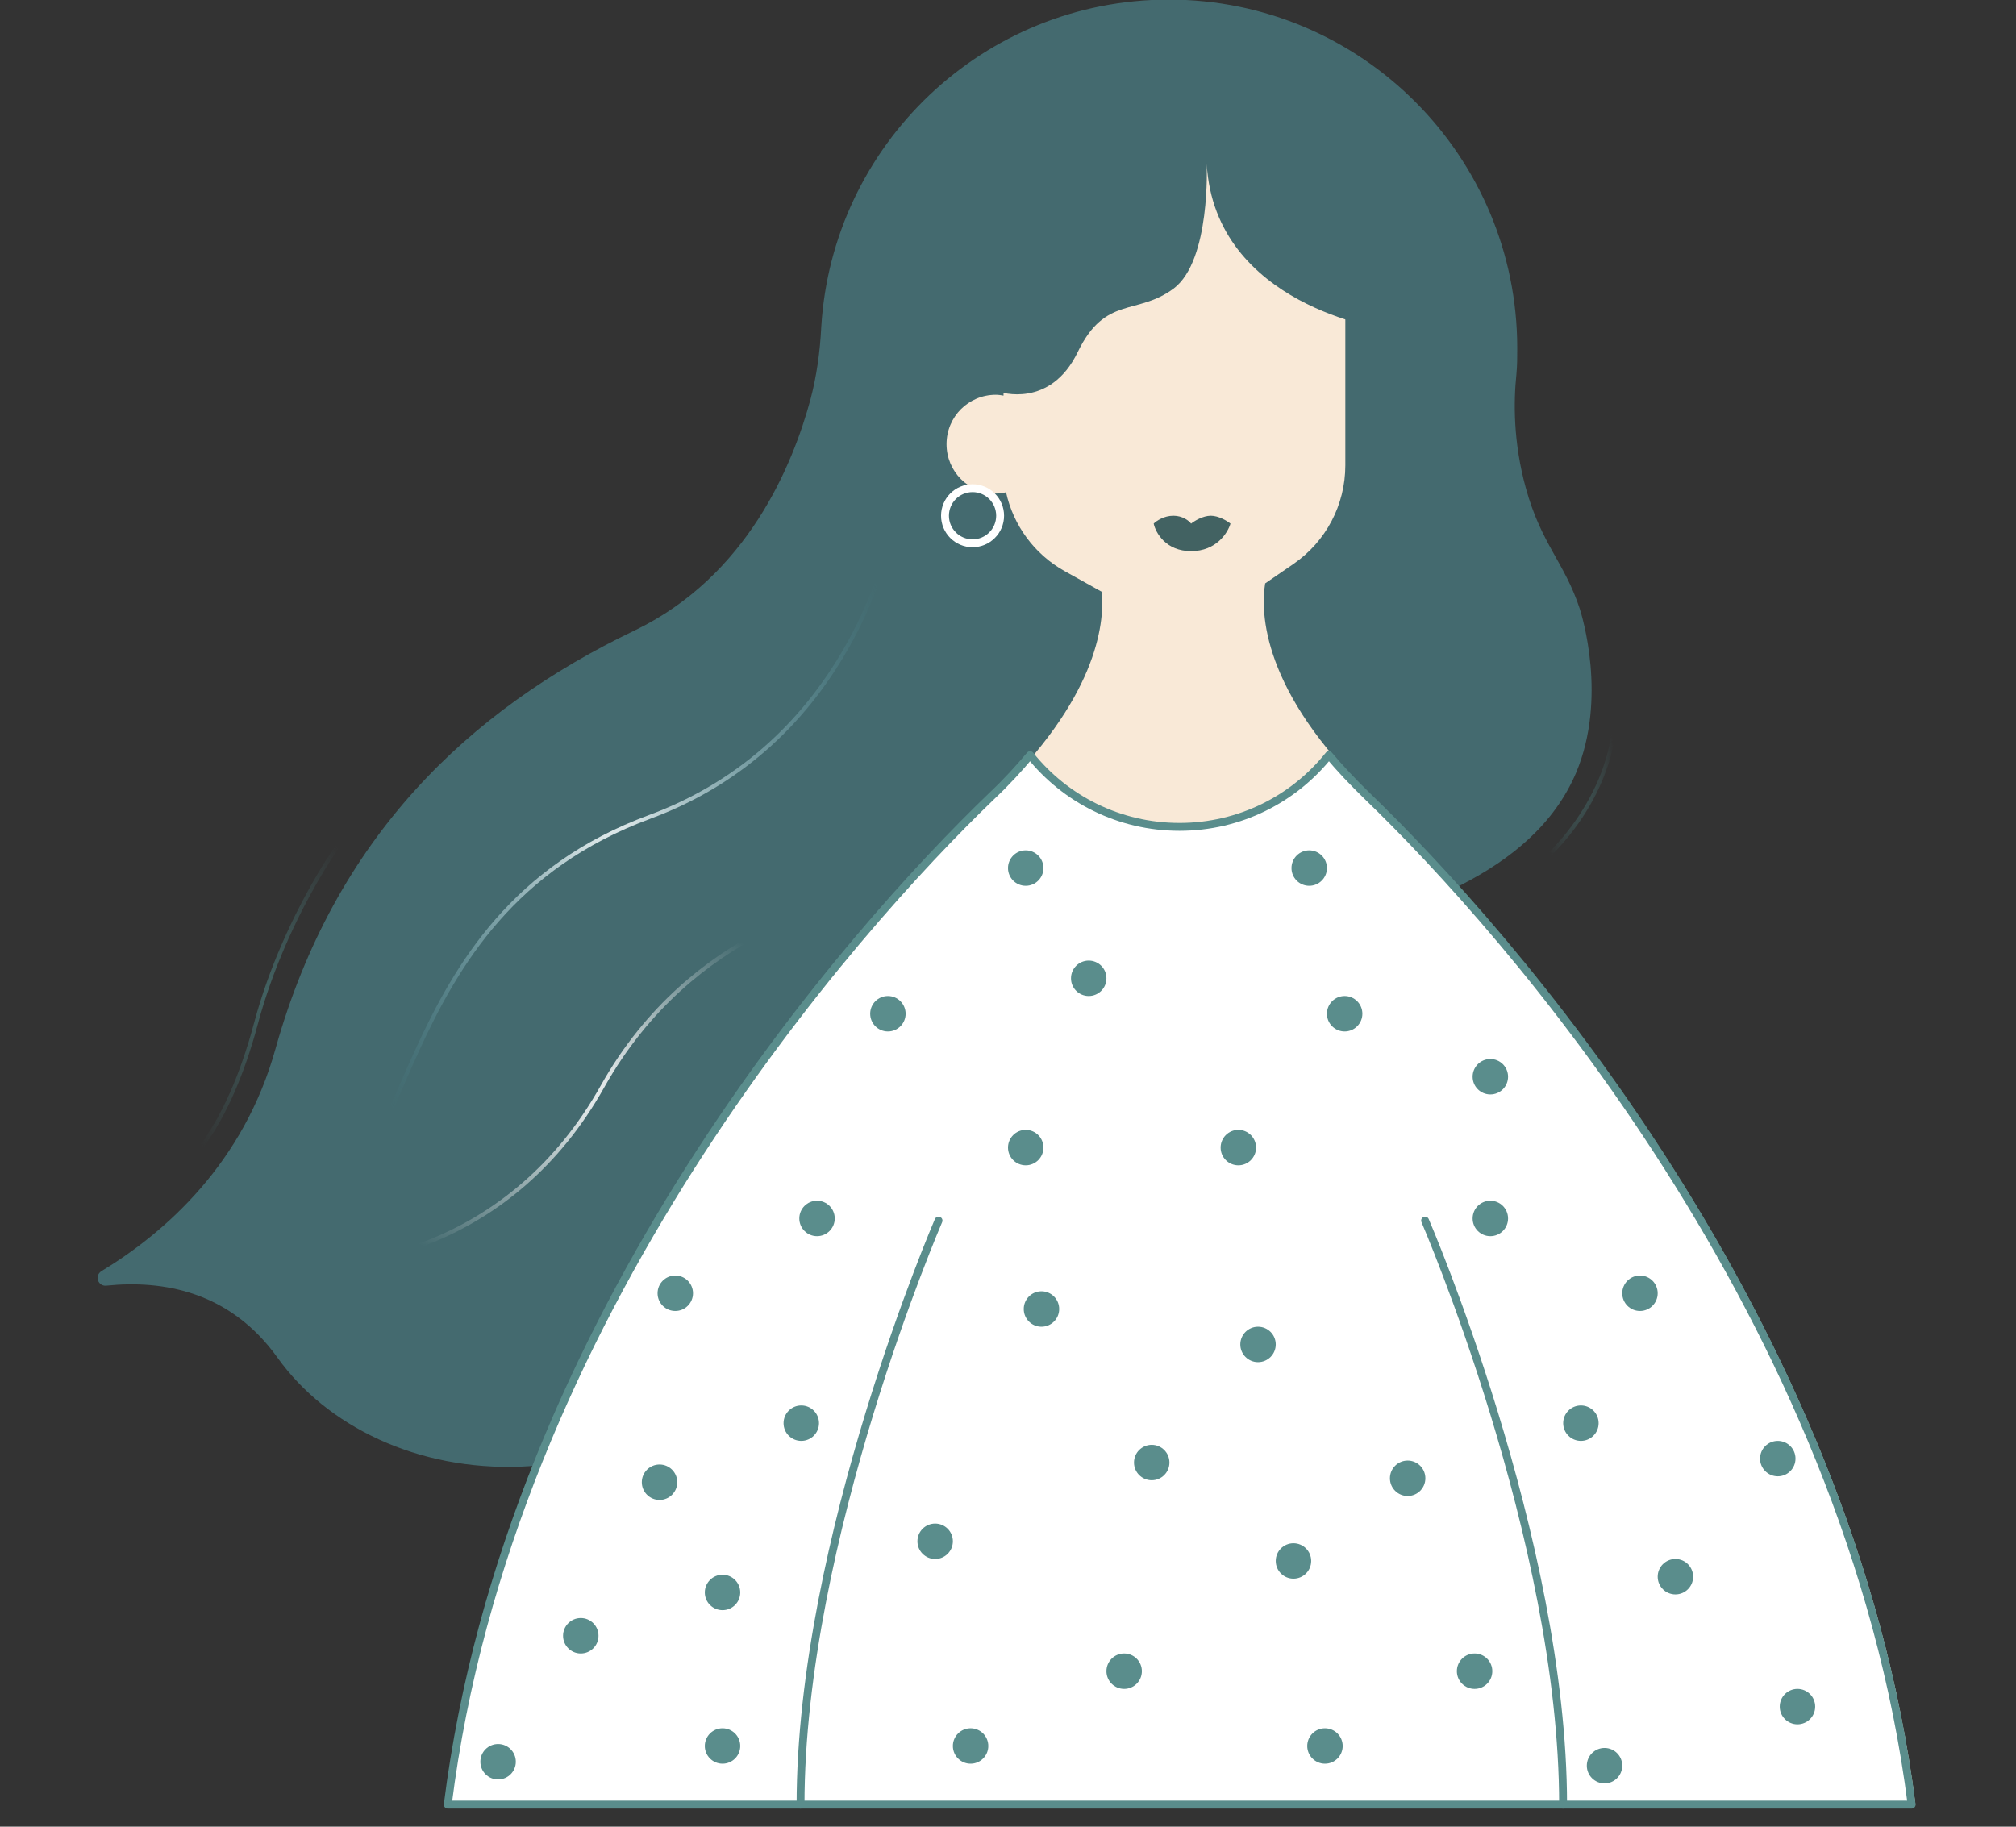 <svg width="512" height="464" viewBox="0 0 512 464" fill="none" xmlns="http://www.w3.org/2000/svg">
<rect x="0" y="0" width="512" height="464" fill="#333333" stroke="none"/>
<g clip-path="url(#clip0)">
<path d="M401.232 154.702C397.362 142.874 391.505 138.373 387.53 124.033C384.288 112.31 384.392 102.053 385.124 95.04C385.334 92.842 385.333 90.644 385.333 88.446C385.333 39.565 345.691 -0.105 296.845 -0.105C249.776 -0.105 211.285 36.739 208.565 83.212C208.252 89.388 207.415 95.459 205.846 101.425C201.348 118.067 189.843 146.328 161.183 160.144C119.031 180.346 85.037 212.688 69.975 266.384C61.921 295.377 42.152 312.962 25.731 322.905C23.953 324.057 24.894 326.778 26.986 326.569C41.316 325.104 58.365 327.93 70.498 344.886C95.287 379.532 162.857 390.522 214.841 325.208C253.437 276.642 277.39 254.033 303.748 244.403C313.789 240.74 317.241 242.938 332.617 238.542C356.674 231.738 389.204 222.423 400.291 196.255C408.24 177.31 401.755 156.376 401.232 154.702Z" fill="#446A6F"/>
<path d="M41 302C46.833 296.833 57.5 288 65 260C72.534 231.871 89.5 207.5 95.5 203.5" stroke="url(#paint0_diamond)" stroke-linecap="round"/>
<path d="M409.992 171.908C409.941 171.637 409.68 171.458 409.408 171.508C409.137 171.559 408.958 171.82 409.008 172.092L409.992 171.908ZM389.3 221.4C393.687 218.11 399.962 211.706 404.59 203.15C409.221 194.59 412.218 183.848 409.992 171.908L409.008 172.092C411.182 183.752 408.262 194.26 403.71 202.675C399.155 211.094 392.98 217.39 388.7 220.6L389.3 221.4Z" fill="url(#paint1_diamond)"/>
<path d="M73.5 310C107 306 96 233 165 207.5C209.058 191.218 232 147.5 232.5 91.5" stroke="url(#paint2_diamond)"/>
<path d="M67.5 321C90 324 130 317 153 276C176 235 215.5 229 215.5 229" stroke="url(#paint3_diamond)"/>
<path d="M348.21 202.212C320.345 175.414 320.131 155.477 321.31 148.189L328.491 143.258C336.743 137.577 341.673 128.251 341.673 118.176V76.372V41H254.862V76.372V100.49C254.219 100.382 253.576 100.275 252.933 100.275C245.967 100.275 240.394 105.849 240.394 112.816C240.394 119.784 245.967 125.357 252.933 125.357C253.791 125.357 254.755 125.25 255.505 125.036C257.327 133.397 262.686 140.793 270.403 145.08L279.834 150.332C280.584 158.907 278.226 177.665 252.719 202.212C217.459 236.19 130.22 334.482 114.679 458.392H300.09H301.054H486.464C470.817 334.482 383.578 236.19 348.21 202.212Z" fill="#F9E9D7"/>
<path d="M347.246 202.212C343.495 198.567 340.28 195.137 337.493 191.814C328.598 202.962 314.879 210.036 299.554 210.036C284.228 210.036 270.51 202.962 261.614 191.814C258.828 195.137 255.613 198.674 251.861 202.212C216.494 236.19 129.255 334.375 113.715 458.392H299.125H300.09H485.5C469.745 334.482 382.506 236.19 347.246 202.212Z" fill="white" stroke="#5A8D8C" stroke-width="2" stroke-miterlimit="10" stroke-linecap="round" stroke-linejoin="round"/>
<path d="M238.358 310.043C238.358 310.043 203.312 391.078 203.312 458.392" stroke="#5A8D8C" stroke-width="2" stroke-miterlimit="10" stroke-linecap="round" stroke-linejoin="round"/>
<path d="M361.928 310.043C361.928 310.043 396.974 391.078 396.974 458.392" stroke="#5A8D8C" stroke-width="2" stroke-miterlimit="10" stroke-linecap="round" stroke-linejoin="round"/>
<circle cx="276.5" cy="248.5" r="4.5" fill="#5A8D8C"/>
<circle cx="332.5" cy="220.5" r="4.5" fill="#5A8D8C"/>
<circle cx="314.5" cy="291.5" r="4.5" fill="#5A8D8C"/>
<circle cx="207.5" cy="309.5" r="4.5" fill="#5A8D8C"/>
<circle cx="225.5" cy="257.5" r="4.5" fill="#5A8D8C"/>
<circle cx="264.5" cy="332.5" r="4.5" fill="#5A8D8C"/>
<circle cx="260.5" cy="291.5" r="4.5" fill="#5A8D8C"/>
<circle cx="341.5" cy="257.5" r="4.5" fill="#5A8D8C"/>
<circle cx="378.5" cy="309.5" r="4.5" fill="#5A8D8C"/>
<circle cx="378.5" cy="273.5" r="4.5" fill="#5A8D8C"/>
<circle cx="260.5" cy="220.5" r="4.5" fill="#5A8D8C"/>
<circle cx="319.5" cy="341.5" r="4.5" fill="#5A8D8C"/>
<circle cx="357.5" cy="375.5" r="4.5" fill="#5A8D8C"/>
<circle cx="292.5" cy="371.5" r="4.5" fill="#5A8D8C"/>
<circle cx="237.5" cy="391.5" r="4.5" fill="#5A8D8C"/>
<circle cx="285.5" cy="424.5" r="4.5" fill="#5A8D8C"/>
<circle cx="246.5" cy="443.5" r="4.5" fill="#5A8D8C"/>
<circle cx="336.5" cy="443.5" r="4.5" fill="#5A8D8C"/>
<circle cx="328.5" cy="396.5" r="4.5" fill="#5A8D8C"/>
<circle cx="374.5" cy="424.5" r="4.5" fill="#5A8D8C"/>
<circle cx="456.5" cy="433.5" r="4.5" fill="#5A8D8C"/>
<circle cx="416.5" cy="328.5" r="4.5" fill="#5A8D8C"/>
<circle cx="451.5" cy="370.5" r="4.5" fill="#5A8D8C"/>
<circle cx="401.5" cy="361.5" r="4.5" fill="#5A8D8C"/>
<circle cx="425.5" cy="400.5" r="4.5" fill="#5A8D8C"/>
<circle cx="171.5" cy="328.5" r="4.5" fill="#5A8D8C"/>
<circle cx="183.5" cy="443.5" r="4.5" fill="#5A8D8C"/>
<circle cx="147.5" cy="415.5" r="4.5" fill="#5A8D8C"/>
<circle cx="203.5" cy="361.5" r="4.5" fill="#5A8D8C"/>
<circle cx="167.5" cy="376.5" r="4.5" fill="#5A8D8C"/>
<circle cx="183.5" cy="404.5" r="4.5" fill="#5A8D8C"/>
<circle cx="126.5" cy="447.5" r="4.5" fill="#5A8D8C"/>
<circle cx="407.5" cy="448.5" r="4.5" fill="#5A8D8C"/>
<circle cx="247" cy="131" r="7" stroke="white" stroke-width="2"/>
<path d="M306.468 41.658C306.468 41.658 307.514 66.151 298.1 73.269C288.686 80.281 280.737 74.943 273.729 89.388C266.721 103.937 253.856 99.541 253.856 99.541L229.799 100.169L243.919 34.227H351.654V83.526C351.654 83.631 308.56 77.665 306.468 41.658Z" fill="#446A6F"/>
<path d="M307.5 131C305.5 131 303.333 132.333 302.5 133C302 132.333 300.4 131 298 131C295.6 131 293.667 132.333 293 133C293.5 135.333 296.1 140 302.5 140C308.9 140 311.833 135.333 312.5 133C311.667 132.333 309.5 131 307.5 131Z" fill="#426262"/>
</g>
<defs>
<radialGradient id="paint0_diamond" cx="0" cy="0" r="1" gradientUnits="userSpaceOnUse" gradientTransform="translate(68.25 252.75) rotate(90) scale(49.25 27.25)">
<stop stop-color="#426262"/>
<stop offset="1" stop-color="#426262" stop-opacity="0"/>
</radialGradient>
<radialGradient id="paint1_diamond" cx="0" cy="0" r="1" gradientUnits="userSpaceOnUse" gradientTransform="translate(399.621 196.5) rotate(90) scale(24.5 10.621)">
<stop stop-color="#426262"/>
<stop offset="1" stop-color="#426262" stop-opacity="0"/>
</radialGradient>
<radialGradient id="paint2_diamond" cx="0" cy="0" r="1" gradientUnits="userSpaceOnUse" gradientTransform="translate(153 200.75) rotate(90) scale(109.25 79.5)">
<stop stop-color="white"/>
<stop offset="1" stop-color="#4592A0" stop-opacity="0"/>
</radialGradient>
<radialGradient id="paint3_diamond" cx="0" cy="0" r="1" gradientUnits="userSpaceOnUse" gradientTransform="translate(141.5 275.305) rotate(90) scale(46.305 74)">
<stop stop-color="white"/>
<stop offset="1" stop-color="white" stop-opacity="0"/>
</radialGradient>
<clipPath id="clip0">
<rect width="512" height="464" fill="white"/>
</clipPath>
</defs>
</svg>
